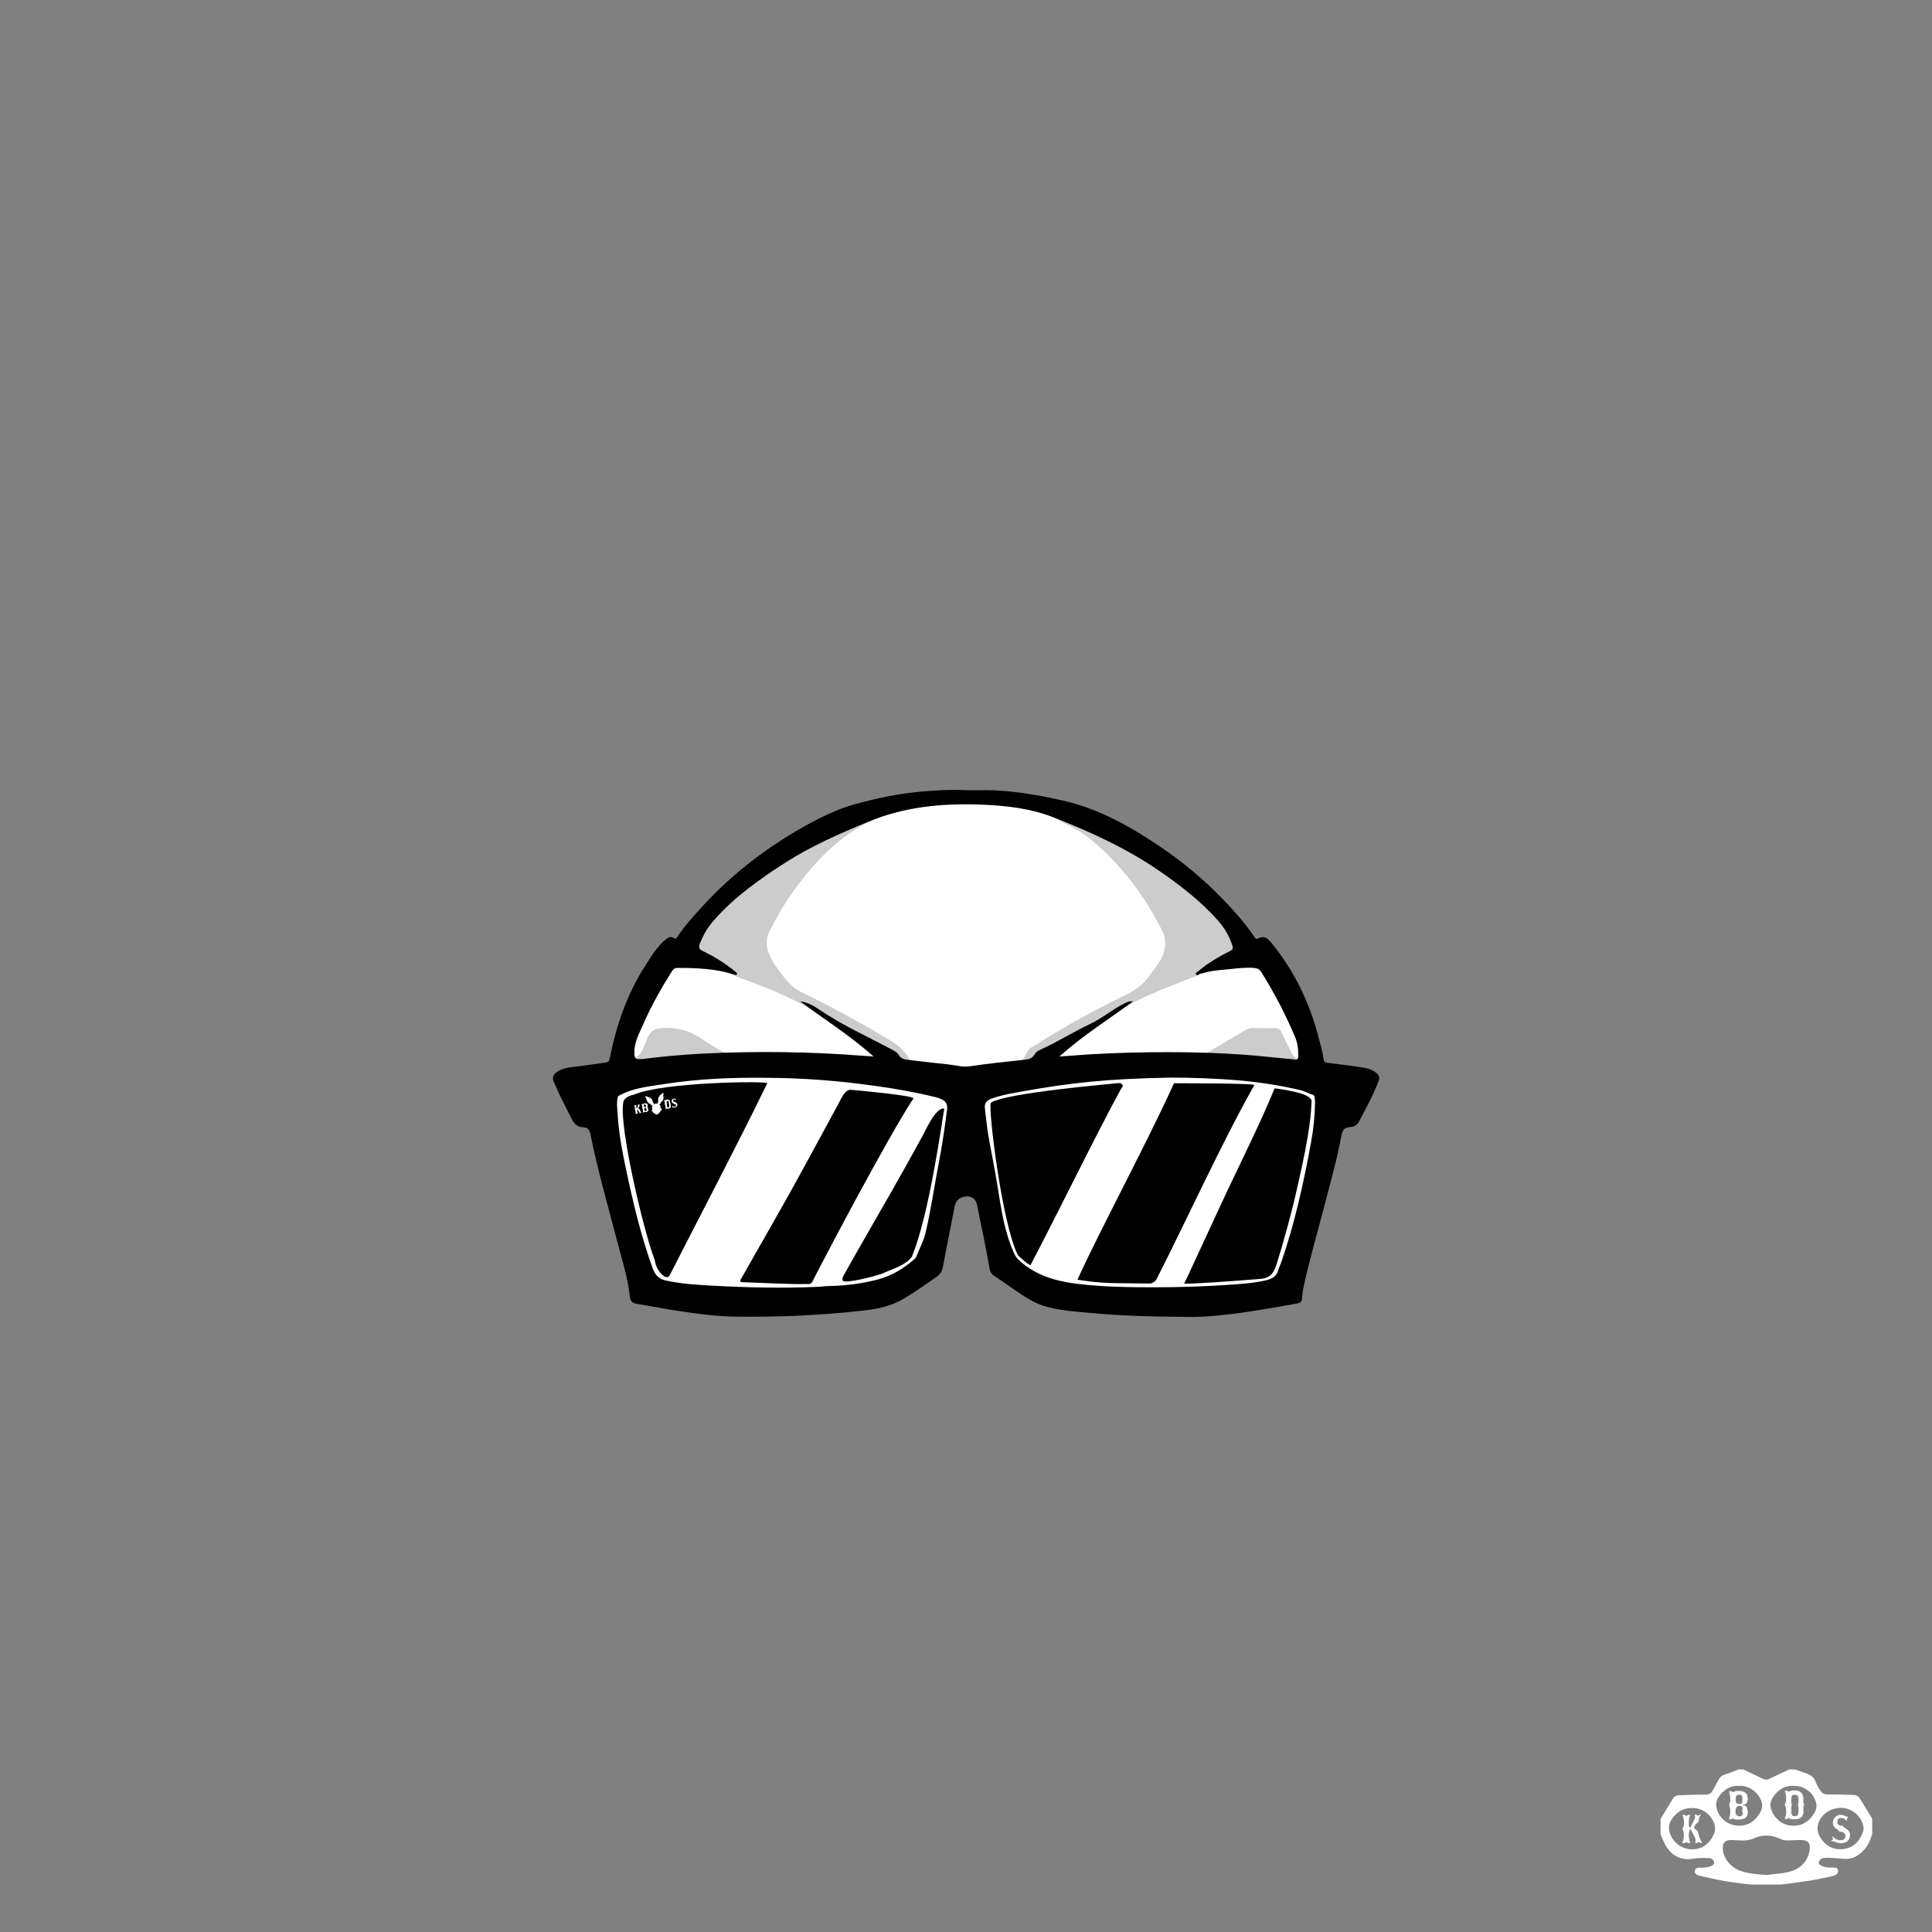 <svg xmlns="http://www.w3.org/2000/svg" id="head" version="1.1" viewBox="0 0 2048 2048"><rect x="0" y="0" width="2048" height="2048" fill="#808080" stroke="none"/><path id="fill-head4" fill="#fff" d="M1241.1 1390.9c-16.6.9-35.8.2-54.8-1.2-25.5-1.9-51.3-3-76.2-9.7-9.7-2.6-17.8-8-26-13.2-9.1-5.8-17.7-12.3-26.7-18.3-2.9-1.9-3.7-4.7-4.2-7.5-3.6-22.9-9-45.4-13.3-68.1-1-5-3.4-7.6-9-8.2-5-.5-9.9-.4-14.8.2-3.9.5-6.3 2.3-7.1 6.4-3.9 19.3-7.9 38.5-11.8 57.8-.8 4.1-1.2 8.2-2.1 12.2-.6 2.9-1.6 5.5-4.4 7.4-12.5 8.5-24.7 17.4-37.8 24.9-10.3 5.9-21.5 8.6-32.9 10.2-17.6 2.5-35.3 3.9-53 5.3-32.9 2.5-65.9 2.6-98.8 1.4-23.5-.8-46.8-5-69.9-9.2-7.5-1.3-14.9-2.9-22.4-4.2-2.1-.4-3.4-1-3.6-3.3-2-22.2-9-43.3-14.5-64.7-8.8-34.2-18.5-68.2-26-102.8-.2-1-.5-1.9-.5-2.9-.5-7.8-3.3-13.3-12.2-13.4-4 0-6.1-2.6-7.7-5.9-6.1-12.5-14-24-18.4-37.4-1.5-4.6.2-6.1 3.5-7.6 5.5-2.4 11.4-3.3 17.3-4.1 10.3-1.4 20.7-2.8 31-4.2 3.4-.4 4.9-2.2 5.7-5.7 5.8-27.8 14-54.7 27-80.1 7.5-14.5 16.7-27.9 26.7-40.7 2.8-3.6 6.4-6.2 11.6-5.4 3.9.6 6-1.3 8.3-4.6 5.8-8.2 12.3-16 18.8-23.7 6.9-8.2 14.3-15.7 22-23.1 24.1-23 50.4-43.2 79-60.3 19.3-11.5 39.5-21.2 60.4-28.9 13.9-5.1 28.8-7.4 43.3-10.4 34.1-7.1 68.7-6.6 103.2-5.8 22.5.5 44.8 3.8 66.7 9.2 4.7 1.1 9.4 1.9 14 3.2 21.8 6.1 42 15.8 61.8 26.5 18.3 9.9 35.5 21.5 52 34 18.6 14.1 36.2 29.3 51.9 46.4 10.1 10.9 20 22.1 28.2 34.6 2.1 3.1 5.4 2.8 8.1 2.6 6-.4 9.4 2.9 12.8 7.1 26.3 32.7 41.7 70.4 50.7 111 .2.8.5 1.6.7 2.4 2.6 13.9 1 10.2 15.1 12.7 12 2.2 24.3 2.8 36.1 6.2 1.4.4 2.8 1 4.1 1.7 2.6 1.4 3.6 2.9 2.4 6.4-4.8 14.6-13.2 27.5-20.3 40.9-1.9 3.6-6.3 3.5-9.7 3.8-4.7.5-6.6 3-7.4 7.2-5.4 28.8-13.4 56.9-20.7 85.2-6.7 25.9-14.5 51.5-19.7 77.8-.7 3.7-1.4 7.5-1.5 11.3 0 3.4-1.6 4.6-4.6 5.2-16.9 3.2-33.8 6.2-50.9 8.5-12.8 1.7-25.6 3.9-38.4 4.8-12.8.8-25.7 0-41.1 0Z" class="fill" data-original-prefix="fill"/><path id="fill-head3" fill="#fff" d="M1238.1 1131.8c32.8-1.3 65.4-1.9 98.1.3 21 1.4 41.8 4.8 62.5 8.7 3.8.8 3.1 2.8 3 5.8-3.9 67.8-19 133-36.5 197.7-4.3 15.7-4.5 15.3-19.3 16.7-31.5 3-62.7 7.2-94.3 9.1-39.6 2.4-79.2 2.3-118.4-5.6-11.5-2.3-22.8-5.3-34.1-8.3-21.8-5.7-30.9-23.4-36.7-45.4-9.5-36.5-12.2-74.3-18.2-111.5-2-12-3.7-24-6.1-35.9-.8-4.2 0-5.2 3.4-6.3 21.5-7.8 43.8-11.8 66.1-14.8 43.2-5.9 86.9-8.1 130.4-10.5Z" class="fill" data-original-prefix="fill"/><path id="fill-head2" fill="#fff" d="M808.4 1139.3c51.2 2.9 102.4 4.9 153.2 14 15.2 2.6 30.2 6 44.9 11.3 3.1 1.1 3.8 2.3 3.1 5.9-6.9 37.1-11 74.8-16.8 112-2.8 17.3-6.7 34.7-13 51.2-6.8 17.6-20 25.9-36.5 30.3-43.4 11.6-87.4 15-131.9 13.1-35.9-1.5-71.5-5.8-107.2-9.6-5.2-.5-10.4-1.1-15.5-1.4-3.2 0-4.5-1.8-5.4-5-13.1-43.7-23.1-88.4-31.1-133.5-4.4-24.6-7.6-49.4-8.8-74.5-.2-3.9 1-4.4 3.9-5 27.5-5.5 55.2-9 83.2-9.7 25.8-.5 51.8-.6 77.8 1Z" class="fill" data-original-prefix="fill"/><path id="outline-shading-head8" fill="#000" d="M972.8 1140.1c-8.9-1.1-16.9-2.2-24.9-3.3-.7 0-1.5-.8-2-1.4-12.3-15.3-28.6-25.7-43.8-37.6-34.7-27.1-73.9-45.7-115.2-60.3-18.4-6.5-36-15.1-55-20.4-8.1-2.3-8.6-5-3.5-12.1C777 936.5 842 890.1 920.9 862.4c6.8-2.4 13.9-4 21.4-4.9-5.6 4-10.7 9.1-16.9 11.9-35.8 16.3-61.5 43.8-84 74.8-9.8 13.5-18.1 27.8-25.6 42.7-5.2 10.3-3.3 19.8 1.5 28.9 4.4 8.4 10.3 15.9 16.4 23.2 4.9 5.8 10.7 10.2 17.6 13.6 31.8 15.6 63 32.4 93.3 50.9 8.8 5.4 16 11.6 20.1 21.3 1.8 5.2 5 9.8 8.1 15.3" class="outline" data-original-prefix="shading" opacity=".2"/><path id="outline-shading-head" fill="#000" d="M1075.1 1140.2c5.2-9.4 9.7-17.9 14.6-26.2 1.8-3.1 5.2-4.6 8.2-6.4 30.8-19.8 63.1-37.2 96-53.2 10.1-4.9 18.4-11.3 24.7-20.3 6.2-8.9 14.1-17 16-28.4 1.1-6.2.9-11.9-2.1-17.9-18.6-37.7-43.4-70.5-75.7-97.5-8.8-7.4-19-12.9-29.3-18-7.8-3.9-14.2-9.7-22.1-14.6 3.2-1.4 5.4.2 7.5.7 38.3 9.8 72.8 27.9 105.8 49.2 25 16.2 47.4 35.5 68.1 56.7 12.8 13.2 23.8 27.9 34.3 42.9 3.1 4.4 2.5 7.2-2.8 9.1-7.8 2.9-16 4.5-23.6 7.7-42.5 17.6-86.8 31.2-125.4 57.1-20.5 13.7-39.9 28.8-58.7 44.8-1.3 1.1-2.8 2.1-3.6 3.5-3.8 7.1-10.2 8.6-17.5 8.8-4.5 0-8.9 1.2-14.4 2" class="outline" data-original-prefix="shading" opacity=".2"/><path id="outline-shading-head2" fill="#000" d="M793.5 1132.4c-9.1.5-18.2 1-27.3 1.4-20.6.9-41.2 2.2-61.8 4.1-2.6.2-4.8-.2-7.1-1.5-8.4-4.5-16.9-8.8-25.6-13.2 8.9-5.1 11.1-14.6 14.6-22.8 3.5-8.1 8.1-10.3 16.7-10.7 14.6-.7 27.1 2.5 39.3 10.6 15.1 10 31 18.7 46.6 28.1 1.7 1 3.3 2.1 4.9 3.2 0 .2-.2.5-.3.8" class="outline" data-original-prefix="shading" opacity=".2"/><path id="outline-shading-head1" fill="#000" d="M1377.4 1122.9c-10.7 4.4-19.2 9.4-27.9 14-1.7.9-3.4 1.1-5.2 1-28.7-2.5-57.4-4.1-86.2-5.2-1.3 0-2.6-.3-3.9-.5.4-1.8 1.8-2.1 2.9-2.8 21-12.5 42.1-25 63.1-37.5 2.7-1.6 5.4-2.3 8.5-2.2 7.7.2 15.3.4 23 .2 3.6 0 5.4 1.2 6.8 4.4 2.6 5.8 5.5 11.4 8.3 17 2.2 4.5 3.6 9.7 10.6 11.6" class="outline" data-original-prefix="shading" opacity=".2"/><polygon id="fill-head11" points="1420.4 1166 1413.7 1159.3 1420.4 1152.6 1437.1 1159.3 1420.4 1166" class="st2"/><polygon id="fill-head10" points="633.7 1152.6 640.4 1159.3 633.7 1166 617 1159.3 633.7 1152.6" class="st2"/><g id="glasses"><path id="outline-eyes1" fill="#000" d="M1459.9 1138.3c-5.4-5.3-12.3-6.3-19.1-7.3-11.2-1.7-22.4-2.9-33.6-4.4-2-.3-3.7-.9-4.1-3.5-1.2-8.9-3.8-17.5-6.1-26.2-9.4-35.2-25.1-67.4-47.9-95.8-3.5-4.4-8-10.6-15.8-6.1-1.2.7-2.4 0-3.3-1.3-9.8-14.8-21.6-27.9-33.8-40.6-19.4-20-40.6-38-63.6-53.7-33.1-22.6-67.6-42.4-107.4-51.1-23.7-5.3-47.5-9.5-71.9-10.5-9.7-.4-19.3.2-28.9-.2-15.2-.7-30.2 0-45.3 1.3-24.3 1.9-48.1 6.9-71.5 13.2-21.7 5.9-41.8 16.2-61.3 27.5-39.7 23-75.2 51.4-105.8 85.7-7.9 8.8-15.9 17.6-22.2 27.6-1.3 2.1-2.7 2.4-4.5 1.3-3-1.9-5.2-.5-7.6 1.3-9.3 7.2-15.1 17.3-21.3 26.8-20 30.6-31.6 64.4-38.6 100-.6 2.6-1.6 3.7-4.1 4-8.8 1.2-17.5 2.6-26.2 3.7-7.2 1-14.6 1.1-21.4 4-6.1 2.6-10 6.9-7.8 12.2 5.7 13.7 12.5 26.8 19.3 40 2.7 5.3 6.2 8.6 12.1 8.8 5.3.2 6.8 3 7.8 7.9 7.5 37.4 18.1 74 27.7 110.8 5.2 20 11.6 39.7 13.9 60.2.6 5.9 2.9 7.6 8.3 8.4 13.9 2.1 27.7 5 41.7 7.1 20.9 3.2 41.7 6.1 62.9 6.3 20.4.2 40.9 0 61.4-.8 24.9-1.2 49.7-2.9 74.5-5.8 14.6-1.7 28.5-4.7 41.2-12.2 11.9-7 23.1-15.1 34.5-22.9 4.2-2.8 6.5-6.2 7.4-11.1 4-21.4 8.3-42.7 12.5-64.1 1.1-5.7 4.4-9.1 10-10.2 7.4-1.5 12.4 1.7 13.8 9 4.2 21.6 9.1 42.9 12.7 64.6.6 3.6 1.1 7.4 4.9 9.9 10.1 6.7 19.9 13.9 30.1 20.5 6.9 4.6 14.1 8.8 22.1 11.4 16.1 5.3 33 6.1 49.6 7.7 30.8 2.9 61.8 4 104.4 4.3 14.6.4 40.5-1.9 66.3-5.9 16.6-2.6 33.1-5.4 49.6-8.4 3-.6 4.5-1.8 4.7-5.2.3-5.4 1.3-10.9 2.5-16.2 6-27.1 13.8-53.7 20.8-80.6 6.6-25.3 13.7-50.4 18.5-76.1 1-5.5 3-8.4 8.8-8.8 3.8-.3 7.3-1.4 9.5-5.4 7.6-14.2 15.3-28.4 21.1-43.5 1.1-2.9 1-5.2-1.5-7.6m-380 197.3c-2.1-2-3.6-4.2-4.8-6.8-10.6-23.2-13.9-48-17.9-72.8-2.8-17.5-6.5-34.9-9.5-52.4-1.6-9.6-2.6-19.4-3.7-29.1-.5-5 2-8.1 6.7-9.8 10.8-3.9 22.1-5.8 33.4-7.8 51.5-9.2 89.7-13.4 157.7-14.6 20.3 0 47.4.8 74.5 3.2 21 2 41.7 5.3 62.2 10.1 4.9 1.1 9 3.7 13.7 5.2 1.6.6 1.8 4.8 1.8 7.6-.2 14.6-1.7 29.2-4.4 43.5-7.9 43-17.3 85.6-31.7 127-.8 2.3-2.1 4.5-2.7 6.9-1.6 6.5-6 9.6-12.1 11.1-12 3-24.3 3.9-36.5 4.8-27.8 2-56 2.9-83.4 2.9s-54.9-.4-82.1-3.8c-22.6-2.8-43.9-9.1-61.2-25.2M867 1364.1c-37.1 1.6-74.2.8-111.2-1.2-16.7-.9-33.5-1.9-50-5.5-7.4-1.6-11.3-5.8-13.8-12.6-12.8-35.1-21.2-71.3-28.9-107.7-3.8-18.1-7.1-36.1-8.3-54.6-.4-6.5-1.4-12.8 0-19.2.5-2.1 1.4-1.8 2.8-2.6 14.3-7.5 30.1-9 45.5-11.4 36.4-5.8 73.1-7.2 109.9-6.8 38.6.2 76.9 3.2 114.9 8.6 21.4 3 42.7 6.7 63.7 11.9 2 .5 3.9 1.1 5.7 1.9 5.6 2.3 7.4 5.8 6.6 11.8-2.5 19-5.2 38-8.9 56.8-4.8 24.9-8.2 50-14.2 74.6-2.1 8.4-6.5 16-9.5 24.1-.3.9-1.1 1.6-1.8 2.3-11.2 10-23.6 17.6-38.3 21.6-17.8 4.8-35.9 6.9-54.2 7.2-3.4 0-6.7.8-10 .8M682.2 1085c8.4-19.3 18.8-37.5 30-55.3 1.4-2.2 2.8-3.6 5.5-3.6 20.5-.2 40.9.8 60.7 6.9 1 .4 2.2 1 2.7 0 .7-1.5-.8-2.4-1.8-3.2-10.6-8.7-22.3-15.9-34.6-21.8-4.2-2-4.1-4.2-2.8-7.7 3.5-9.1 8.3-17.4 14.8-24.7 21.7-24.6 48-43.4 75.5-61 27.7-17.8 57.6-30.8 87.9-43.4 38.5-16 78.5-19.8 119.4-18.3 26.1 1 52.3 3.8 76.9 13.4 39.8 15.6 78.6 33.3 114 57.9 21.8 15.1 42.4 31.2 60.1 50.9 7.2 8 12.6 17 15.9 27.3.9 2.7.6 4.1-2.3 5.6-11.7 5.9-23.1 12.5-33.3 21-1.3 1.1-4 2-2.9 4 1 1.8 2.8-.4 4.3-.8 6.7-1.7 13.3-3.3 20.1-3.8 12.2-.9 24.4-3.2 36.8-2.4 3.6.3 5.9 1.3 8 4.6 13.9 22.1 25.8 45.1 35.9 69.1 2.6 6.2 3.2 12.6 3.2 19.1s-3.2 4.2-6 4c-7.9-.6-15.9-1.5-23.8-2.3-41.5-4.4-83.1-5.5-124.8-5.1-30.4.3-60.7 1.5-90.9 4-2.1.2-4.3.3-7.7.5 24.8-22.2 52.1-39.3 78-58.3-3.8-.7-6.8.9-9.8 2.4-12.4 6.4-23.2 15.6-35.9 21.6-18.3 8.6-35.2 19.5-53.7 27.7-2.3 1-4 2.8-5.1 4.7-2.4 4-5.9 4.9-10 5.3-19.5 2.1-39 4.1-58.4 7-7.5 1.2-14.9-1.1-22.3-1.9-14-1.4-28.1-3.2-42.1-4.8-4.3-.5-8.4-.8-11-5.3-1.8-3-5-4.5-8.2-6.2-25.2-13.5-51.4-25.2-75.2-41.3-6.4-4.3-12.9-8.4-21.1-9.3 25.8 19.2 53 36.2 77.7 58.4-4.3-.3-7.4-.5-10.4-.7-56.9-4.4-113.8-5.2-170.8-2.3-21 1.1-41.9 2.9-62.7 5.6-1.3.2-2.7.2-4 .2-4 .3-5.3-1.3-5.5-5.5-.6-12 5.2-21.9 9.7-32.2" class="outline" data-original-prefix="outline"/><path id="outline-head9" fill="#000" d="M813.3 1148.3c-29.1 60.2-73.3 144.5-103.7 204.1-4 5.7-14.7-6.7-15.4-16.3-11.7-29.9-38.3-142.4-33.5-167.1-.2-4.3 6.5-8 11.1-8.5 30.8-13.7 142.9-14.7 141.6-12.2Z" class="outline" data-original-prefix="outline"/><path id="outline-head6" fill="#000" d="M968.2 1164.5c-27.3 41.2-100.1 180-107.3 194.6-1.5 2.9-5.1 1.9-7.3 2-11 .6-55.2-1.6-66.2-1.9-4.7 0-2.1-3.1-1.1-4.8 6.2-11.2 26.7-46.9 33-58 26.7-46.8 43.2-78.1 69-125.4 4.2-7.8 7.6-16.6 14.2-15.7 12 1 67.4 6.3 65.7 9.1Z" class="outline" data-original-prefix="outline"/><path id="outline-head61" fill="#000" d="M966.4 1332.6c-6.6 9.1-25.2 14.4-30.4 17.1-3.4 1.6-29.4 9-40.4 8.7-4.7 0-1.9-5.4-.9-7.1 6.2-11.2 12.6-22.3 18.9-33.4 26.7-46.8 38.6-66.6 64.4-113.9 4.2-7.8 14.1-30.3 23-28.9-2.4 12.8-15.9 113.2-34.6 157.5" class="outline" data-original-prefix="outline"/><path id="outline-head5" fill="#000" d="M1260.4 1349.9c10.7-23.1 21.3-46 31.9-68.9 17.3-37.8 43.2-88.7 58.8-127.2 4.4 0 25.4 4 28.5 5.6 5.1 1.4 9.9 4.3 10.8 7.3-.7 12.3-1 30.7-15.1 91.4-5.2 24.2-14.3 57.2-21.7 80.9-4 12.7-7.9 16.4-21.3 17-13.2 1-66.1 5.2-77.1 4.7l5.3-10.8z" class="outline" data-original-prefix="outline"/><path id="outline-head4" fill="#000" d="M1184.6 1148.3c1.9-.3 3.7-.4 5 1.3 1.6 2-.5 3.1-1.1 4.3-28.2 51.7-68.5 134.9-96 186.9-.8 1.6-10.7-7.6-13.3-9.9-17.1-32.8-31.9-156.8-28.9-161.9 15.9-10.7 128.2-19.9 134.3-20.8Z" class="outline" data-original-prefix="outline"/><path id="outline-head3" fill="#000" d="M1142.1 1356.6c23.9-52.7 72.5-142.5 102.4-208.3 10.3 0 86.2 0 85.2 1.9-34.5 60.8-72.1 143.9-103.9 206.1-1.1 2.1-4.5 4.3-6.9 4.3l-35.6-.4c-19.7 0-41.2-3.7-41.2-3.7Z" class="outline" data-original-prefix="outline"/><path id="fill-glasses-logo9" fill="#fff" d="m710.5 1169.2-.3-1.8-.5-1c0-.2-.3-.3-.6-.5s-.5-.3-.7-.3h-1.5c-.5 0-.7 0-.9.2 0 0-.2 0-.4.3-.2.2-.3.2-.3.2-.4 0-.7-.2-.9-.2s-.2 0-.5.2c.4.8.7 1.6.8 2.3s0 1.1 0 1.5v.7s0 .2.3.4c.3.6.4 1.1.5 1.7s0 .7 0 .8v1.8h.8c.3-.2.4-.3.5-.3h1.8c1.5-.2 2.4-.9 2.6-1.9v-.7l-.3-2.1v-.7l-.2-.3c0-.2-.2-.3-.2-.3h.2zm-1.3 3.8c0 .5-.4.8-.9.9s-1.1-.2-1.2-1.1v-.7c0-.7-.2-1.1-.2-1.2v-.9s0-.5-.2-1.1 0-1.1 0-1.2c0-.4.4-.6.9-.7s.9 0 1.1.5c0 .2.2.6.3 1.2s0 .7 0 .8v.6l.2.3s.2.5.3 1.2 0 1.1 0 1.3h-.3Z" class="fill" data-original-prefix="fill"/><path id="fill-glasses-logo8" fill="#fff" d="M717 1168.9c-.3 0-.6-.2-.9-.4s-.6-.4-.7-.6h-.4c-.4 0-.7 0-1-.2s-.5-.5-.5-.8c0-.8.2-1.2 1.1-1.4s.9 0 1.2.2.5.3.6.5v-.8c0-.3.2-.5.3-.6-.3 0-.7 0-1.2-.2h-1.3c-.8 0-1.3.5-1.8 1.1-.4.6-.6 1.3-.4 2s.2.7.4 1c0 .2.4.4.7.7.3 0 .6.3.8.4q.6.3.6.6h.3c.4 0 .8 0 1.1.2s.5.5.6.9c0 .8-.2 1.3-1.2 1.5s-1.9 0-2.8-.9v.4c0 .2.2.4.3.5l-.3.3c0 .2-.2.3-.2.4v.2h1.5c.6 0 1 .2 1.1 0h.6c.9-.2 1.6-.6 2-1.1.5-.6.7-1.3.5-2.2s-.6-1.4-1.4-1.8h.4Z" class="fill" data-original-prefix="fill"/><path id="fill-glasses-logo7" fill="#fff" d="M678.9 1177.7c-.2-.4-.5-1-.8-1.8-1.1-.5-1.3-.8-1.3-.9v-.5c.2-.6.5-1.1 1-1.5v-1.4c0-.4.2-.8.3-1h-.4l-.3.2-.2.2h-.9s-.3 0-.4.2q.3.3.3.6c0 .3 0 .8-.4 1.7q-.45 1.5-.6 1.8c-.2 0-.4-.3-.6-1.6s0-.8 0-1.5v-.9h-.4c-.2 0-.3 0-.4.2 0 .2-.2.2-.2.3-.4-.2-.7-.3-.9-.2s-.2 0-.5.2v.3c.4.5.7 1.2.8 2.1s0 1 0 1.5v.6s0 .3.3.7c.2.5.4.9.4 1.3v2.5c.3 0 .5.2.6 0l.4-.2c.2-.2.3-.2.3-.2h.9c.3 0 .5 0 .5-.3-.4-.4-.7-1.2-.9-2.2s0-1 0-1.5v-.5l1.1 1.4c.7.9 1.1 1.6 1.2 2s0 .2 0 .5v.3h.5l.3-.3.2-.2h1.3c-.5-.4-.9-1-1.3-1.7v-.2z" class="fill" data-original-prefix="fill"/><path id="fill-glasses-logo6" fill="#fff" d="M687.2 1175.4c0-.3-.2-.6-.3-.8 0-.3-.4-.4-.7-.6h-.7c.2 0 .3 0 .5-.2.3 0 .4-.3.6-.6v-2c-.2-.8-.6-1.3-1.3-1.5-.6-.2-1.3-.3-2.1 0s-.7 0-.9.2l-.5.3c-.2 0-.3.2-.4.2-.4 0-.7-.2-.9-.2h-.4v.3s0 .2.3.9c.2.5.3.9.4 1.2s0 .9 0 1.3v.8s0 .2.2.3c.3.5.4 1 .5 1.7s0 .8 0 1.4v1.2h.8l.2-.2.2-.2h1.9c1.4-.2 2.3-.8 2.6-1.6v-1.7l-.2-.3.3.3v-.2Zm-3.7-4.5c.7 0 1.1 0 1.2.7s0 .3 0 .5v.5c0 .6-.2.9-.9 1s-1.2-.3-1.3-1.3 0-1.5.8-1.6v.2zm1.9 5.4v.3c0 .3 0 .6-.2.8s-.4.3-.7.4c-.8 0-1.3-.4-1.5-1.5s0-1.6.9-1.8 1.1 0 1.2.8 0 0 0 .3v.4l.2.3Z" class="fill" data-original-prefix="fill"/><path id="fill-glasses-logo3" fill="#fff" d="M703.1 1162.2v-1c0-.4 0-.8.2-1.1v-1.8c-.2 0-.5.3-.7.4-.5.3-1 .7-1.5 1.1s-1 .8-1.4 1.3c-.5.5-.9 1-1.3 1.6-.2.4-.4.8-.7 1.2v3.5c0 .4-.2.9-.4 1.3v.5c0 .3 0 .4.2.5 0 .2.3.3.4.5h-.3l-.4-.4h-.2c-.3 0-.7-.2-1.1 0-.4 0-.8 0-1.1.2-.4 0-.8.3-1.1.5l-.2.2v.3c0 .2-.2.4-.4.5l.3-.6v-.6s0-.2-.2-.3v-.2l-.3-.3c-.3-.4-.5-.7-.8-1.1 0-.2 0-.3-.2-.5 0-.2 0-.5-.2-.7 0-.3 0-.5-.2-.7v-.5s0-.3-.2-.4c-.2-.2-.5-.4-.7-.7-.6-.6-1.2-1-2-1.4l-2.1-.9c-.3 0-.6-.2-.9-.3-.4 0-.8-.3-1.3-.3h-.2v.7c0 .3.2.6.3.9 0 0 0 .2.2.3.2.2.3.4.4.6.2.5.4.9.5 1.5v.4c0 .2.2.4.3.6.2.4.4.8.7 1.2s.7.7 1 1.1c.4.3.8.6 1.3.8.3 0 .6.2.9.4h.2v.2c.2.4.5.7.9 1 .2.2.5.3.7.4h.3c.2 0 .4 0 .5-.2-.2 0-.4.2-.6.4 0 0-.2 0-.2.2.2 0 .5.2.7.3h-.9c0 .3-.2.6-.3.8v.5h.3v.4s0 .2-.2.3v.5l.2.2s.2.3.3.4v.2s0 .2.2.2.3 0 .5.2h-1.2c0 .3-.2.5-.3.8v.4l.4.4v.3s0 .2.2.2h.2s.2 0 .2-.2.2-.4.4-.6v1.5h.2c.2 0 .4 0 .6.2v.8c0 .2.2.4.5.6v-.8h.2c.2 0 .4.2.5.4 0 0 .2.2.4.3.2 0 .3 0 .4.2l.3.3h1.9c.2 0 .4-.2.5-.3l.3-.3s.2-.2.2-.4.2-.4.4-.5l.2-.2c0-.2.2-.4.3-.5l.3-.3v.2c0 .2.2.3.2.5 0-.2.2-.4.2-.7v-.7c0-.2.3-.3.4-.4 0 0 .2-.2.2-.3v-.7s0-.3-.2-.3c.2 0 .4.2.5.4l.2.2h.4v-.4c0-.3.2-.4.2-.6v-.4c-.2-.2-.3-.4-.5-.7h-.4s0 .2-.2.2h-.6s.2-.2.3-.2.2-.2.2-.3v-.8c0-.3-.2-.4-.3-.5v-.5s.2 0 .2-.2v-.3c-.2-.3-.4-.6-.7-.9-.3 0-.5 0-.7.2l.5-.5c-.2 0-.5 0-.7-.2h-.2.7s.2 0 .3-.2l.3-.3c0-.2.2-.3.4-.5l.3-.6c0-.2 0-.5.2-.8.2-.2.4-.4.7-.5.3-.3.6-.5.9-.9.4-.5.7-1.1.9-1.7 0-.4.2-.9.3-1.3v-1.3l-.6-.5h.3Z" class="fill" data-original-prefix="fill"/><polygon id="fill-glasses-logo5" points="696.7 1180.2 696.7 1180.2 696.7 1180.2 696.7 1180.2" class="st2"/><polygon id="fill-glasses-logo4" points="695.7 1180.2 695.7 1180.2 695.7 1180.2 695.7 1180.2" class="st2"/><polygon id="fill-glasses-logo2" points="698 1177.8 698 1177.8 698 1177.8 698 1177.8" class="st2"/><path id="fill-glasses-logo1" fill="#fff" d="M694.6 1166.1" class="fill" data-original-prefix="fill"/></g><path id="fill-eyes-logo-kbds5" fill="#fff" d="M1842 1875.7h6.2c6.4 3.1 12.7 6.3 19.2 9.3 2.3 1.1 4.7 2.2 7.4 1 7.2-3.4 14.5-6.9 21.7-10.3h6.2c3.3 1.1 6.7 2.2 9.9 3.4 4.9 1.8 9.9 3.6 11.9 9.3.8 2.2 1.7 4.2 2.9 6.2 2.1 3.7 4.2 7.4 9.3 7.5 9.3 0 18.6.4 27.9.6 3.1 0 5.5 1.3 7.1 4 4.3 7.1 8.6 14.2 12.9 21.2v16.8c-.2.4-.5.7-.6 1.1-2.6 9.4-7.8 16.9-16.3 21.9-7.2 4.3-14.8 2.5-22.4 2-4.3-.3-8.6-.6-12.9 0-1.6.2-3.8 2.2-4.3 3.8-.8 2.3 1.4 3.6 3.5 4.6 4 1.8 8.1 1.6 12.2 1.6s4.2.9 4.6 3.4c.3 2.3-1 3.8-3 4.6-1.4.6-2.9 1.1-4.4 1.4-7.6 1.6-15.2 3.3-22.9 4.5-9.5 1.4-20.4 2.9-29.9 4.1-.5 0 .5-.3 0 0h-31.4c-2.1-.2-4.3-.4-6.4-.6-8-1.1-16.1-2-24-3.4-8.6-1.6-17.2-3.6-25.7-5.6-3.1-.7-4.6-2.8-4.1-4.9.5-2.5 1.9-3.4 5.5-3.4s8.1 0 11.9-1.8c2-.9 3.8-2.6 2.9-4.7-.6-1.6-2.8-3.5-4.3-3.6-6-.2-12.2-.4-18.2.6-11.7 1.9-20.8-2.4-27.2-11.6-2.9-4.2-4.6-9.2-6.9-13.8v-16.8c4.3-7.1 8.6-14.1 12.9-21.2q2.25-3.75 6.6-3.9c7.5-.3 15.1-.4 22.6-.6h5.6c3.2 0 5.8-1.2 7.4-4 1.8-3.3 3.6-6.6 5.3-9.9 1.6-3.2 3.4-6 7.1-7.2 4.9-1.6 9.7-3.5 14.5-5.3zm30.3 111.9c7.6-1 15.3-1.4 22.7-3 12-2.7 20.6-9.6 23.1-22.3 1.6-8.5-1.4-11.8-8.9-11.8s-10.2.5-15.3.4c-2.2 0-4.6-.7-6.6-1.6-9.2-4.2-18.7-4.9-27.8-.7-7.6 3.5-15.2 2.2-22.9 1.9-5.6-.2-10.3.9-10.4 8.2 0 10.5 7.8 20.6 18.5 24.4 8.9 3.2 18.2 3.7 27.6 4.5m-78.6-71c-9.6 0-15.4 3.9-20.3 10.1-3 3.7-5 8.2-4 13.5 2.3 12.1 13 20.3 24.6 20.2 8.3 0 15.3-3.9 20-11 2.4-3.6 4.4-7.6 4-12-1.2-12.1-12.7-21.2-24.4-20.8zm157.1-.2c-1.9.3-3.8.4-5.7.8-11.9 2.5-24.4 16.9-15.3 31 5.2 8.1 12.7 12.4 21.9 12.1 9.5-.3 17-5.3 21.3-14 1.4-2.9 2.8-6.5 2.4-9.4-1.8-11.9-12.7-20.7-24.6-20.5m-107.2-23.3c-6.5-.4-12.3 1.8-17 6.2s-8.5 9.6-7.1 16.6c2 10.2 10.8 18.3 21.4 19.3 10.9 1 19-3.9 24.4-13 2-3.3 3.3-7 2.3-11.1-2.7-10.8-13.7-18.8-24-18m57.4 0c-8.3-.4-14.7 3.2-19.7 9.4-3.5 4.3-5.8 9.3-3.9 15.1.7 2.2 1.7 4.5 3 6.4 4.5 6.6 10.7 10.8 19 11.3q13.8.75 21.9-10.5c2.7-3.7 4.9-8 4.1-12.4-2.1-11.5-12.6-19.8-24.4-19.3" class="fill" data-original-prefix="fill"/><path id="fill-eyes-logo-kbds4" fill="#fff" d="M1804.6 1953.4c-.3 0-.7.2-1.2.2s-1.2-.2-1.8-.5c-.7-.3-1.1-.5-1.1-.5s-.4.2-.9.5-.8.5-.9.5h-1.3c-.4 0-.5-.3-.3-1 .2-.9.3-1.4.3-1.7 0-1.4-.9-3.8-2.7-7l-2.8-5.1s-.3 0-.5.3c0 .4-.4.9-.6 1.6-.4 1.5-.6 3.1-.6 4.7 0 3.4.6 6 1.7 7.7-.2.4-.8.6-1.7.6s-1.1-.2-1.7-.5-.9-.5-1-.5-.5.2-1.2.6-1.1.6-1.3.6c-.4 0-1-.2-1.7-.7 1.1-2.4 1.7-5 1.7-7.9s-.2-2.6-.7-4.3-.7-2.5-.7-2.4c0 0 0-.4.4-.9.2-.5.4-.8.4-.9.5-1.8.7-3.4.7-4.9q0-4.35-1.5-7.2v-.6q1.05-.3 1.5-.3 1.05 0 2.7 1.2c.2 0 .6-.3 1.1-.8.5-.3 1-.4 1.4-.4h1.2v.4c0 .3 0 .8-.4 1.4-.2.6-.4 1-.4 1.2q-.6 3.3-.6 4.8c0 3.6.4 5.5 1.3 5.9.2 0 .4 0 .5-.4.4-.7 1.3-2.6 2.8-5.5 1.4-2.8 2.2-4.6 2.2-5.3s-.2-1.2-.7-2.1c.4-.4.7-.6 1.1-.6.7 0 1.3.2 1.9.6s.9.6 1 .6.4-.2.8-.6.7-.6.9-.6h1c-.4.7-1 1.7-1.6 3 0 .2-.3 1.7-.8 4.6-1.7 1.1-3 2.6-4 4.4s-.7 1.4-.7 1.7c0 .6 1.2 1.8 3.7 3.6.7 2.7 1.2 4.8 1.8 6.3.9 2.5 2 4.6 3.2 6.2Z" class="fill" data-original-prefix="fill"/><path id="fill-eyes-logo-kbds3" fill="#fff" d="M1853.1 1919.7s0 .3-.2.5c0 .2-.2.4-.3.5v2.3c0 .7-.2 1.3-.6 2-1.4 2.5-4.3 3.8-8.9 3.8s-2.9 0-3.9-.3c0 0-.5-.2-1.1-.5s-1-.4-1.1-.4-.4 0-.8.4-.7.5-.8.5h-1c-.7 0-1.2 0-1.5-.2 0-.3 0-.9.3-1.8.4-1.1.6-1.7.6-1.9.3-1.9.4-3.5.4-4.6q0-3.3-.9-5.7c0-.4-.2-.7-.4-1 0 0 0-.5.4-1.2s.4-1.1.5-1.3c.3-1.3.4-2.7.4-4.2s-.2-2.5-.6-4.2-.6-2.6-.6-2.8v-.9h1.2c.7 0 1.6.3 2.8 1 0 0 .6-.2 1.4-.5s1.4-.5 1.5-.6c.6 0 1.5-.2 3-.2 2.6 0 4.7.5 6.4 1.4 2.1 1.2 3.1 2.9 3.1 5.3s0 .5.3.9q.3.6.3.9c0 .3 0 .4-.3.8-.2.4-.3.7-.4.9 0 1.2-.3 2.1-.6 2.6-.5.7-1.1 1.2-2 1.5-.7 0-1.3.3-2 .4v.3c1.3.4 2.1.7 2.3.8 1 .5 1.6 1.2 1.9 2 0 .6.2 1.5.4 2.6.3.7.5 1 .5.9zm-6.1-12.3-.2-.2c0-.6.2-1.2.2-1.7 0-2.1-1.2-3.1-3.5-3.1s-3.7 1.7-3.7 5 1.2 5 3.7 5 3.5-1 3.5-3.1 0-1.1-.2-1.7zm.3 14.4c0-.2 0-.6-.3-1.1-.2-.6-.3-.9-.3-1.1s0-.5.3-1c.2-.5.3-.8.3-1 0-2.2-1.2-3.3-3.5-3.3s-4.1 1.8-4.1 5.4 1.4 5.7 4.1 5.7 1.9-.3 2.6-.9c.6-.6 1-1.5 1-2.5v-.2Z" class="fill" data-original-prefix="fill"/><path id="fill-eyes-logo-kbds2" fill="#fff" d="M1912.5 1913.1s0 .4-.4 1-.4.9-.4 1v6.7c0 .4-.2 1.2-.6 2.1-1.1 3.1-4.1 4.6-9 4.6s-3.2-.3-5-.8l-.9-.4s-.4.3-1.7.9h-1c-.7 0-1.2 0-1.5-.3v-.6s0-.3.3-.7c.2-.3.3-.6.3-.6l.8-3.4v-2.7c0-1.5-.3-3.7-.9-5.7q-.6-.6-.6-1.2c0-.6 0-.5.4-1s.5-.9.5-1c.4-1 .6-2.6.6-4.7s-.5-4.8-1.5-7.7c.7-.3 1.2-.4 1.5-.4.7 0 1.7.3 2.9 1 0 0 .5-.2 1.3-.5s1.2-.5 1.5-.6c.6 0 1.6-.2 3-.2s3.1.2 4.6.7c.6.2 1.3.6 2.1 1.3s1.4 1.3 1.6 1.8c.8 2 1.2 3.1 1.2 3.2v5.9s0 .5.4 1 .4.9.4 1v.3Zm-6 5.3c0-2.2 0-3.5-.2-4-.3-1-.5-1.4-.5-1.2 0 0 0-.5.3-.9.2-.5.3-.8.4-1v-2.7c0-1.5 0-3.2-.4-3.9-.5-1.5-1.7-2.2-3.5-2.2s-3.1.6-3.5 1.9c0 .4-.2 1.8-.2 3.9v3.6s0 .4.3.7c.2.3.3.6.3.7s0 .4-.3.7c-.2.3-.3.6-.3.8v6.2c0 2.9 1.2 4.3 3.6 4.3s3-.9 3.6-2.6c.3-.8.4-2.2.4-4.3" class="fill" data-original-prefix="fill"/><path id="fill-eyes-logo-kbds1" fill="#fff" d="M1961 1945.2c0 2.9-.9 5-2.7 6.5-1.7 1.4-3.9 2.1-6.8 2.1h-1.9c-.5 0-1.7-.3-3.4-1-1.8-.7-2.9-1-3.4-1s-1 0-1.3.2c0 0-.2-.2-.2-.4s.2-.6.7-1l1.2-.9c-.2-.4-.5-1.1-.8-2l.2-1.2c2.4 2.8 5.3 4.2 8.6 4.2s4.9-1.4 4.9-4.2-.5-2.5-1.5-3.4-2.2-1.4-3.6-1.4-.8 0-1.1.2c0-.7-.8-1.4-1.8-2.3-.8-.6-1.6-1.1-2.5-1.7-1-1-1.7-1.8-2-2.5-.4-.8-.7-1.9-.7-3.1q0-3.6 2.4-6c2.4-2.4 3.6-2.4 6-2.4s2.4.3 4 .9q2.7 1.05 3.9 1.2c-.4.4-.8 1.1-1.3 1.9 0 .8-.2 1.7-.4 2.5-.4-.4-1-1-1.7-1.8-1.1-.9-2.4-1.4-3.9-1.4-2.9 0-4.3 1.3-4.3 4s.4 2.2 1.3 3c.8.8 1.9 1.2 3.1 1.2s.9 0 1.4-.2c.2.8.9 1.5 1.9 2.3.9.5 1.8 1 2.6 1.6 2.2 1.5 3.3 3.6 3.3 6.2h-.2Z" class="fill" data-original-prefix="fill"/></svg>